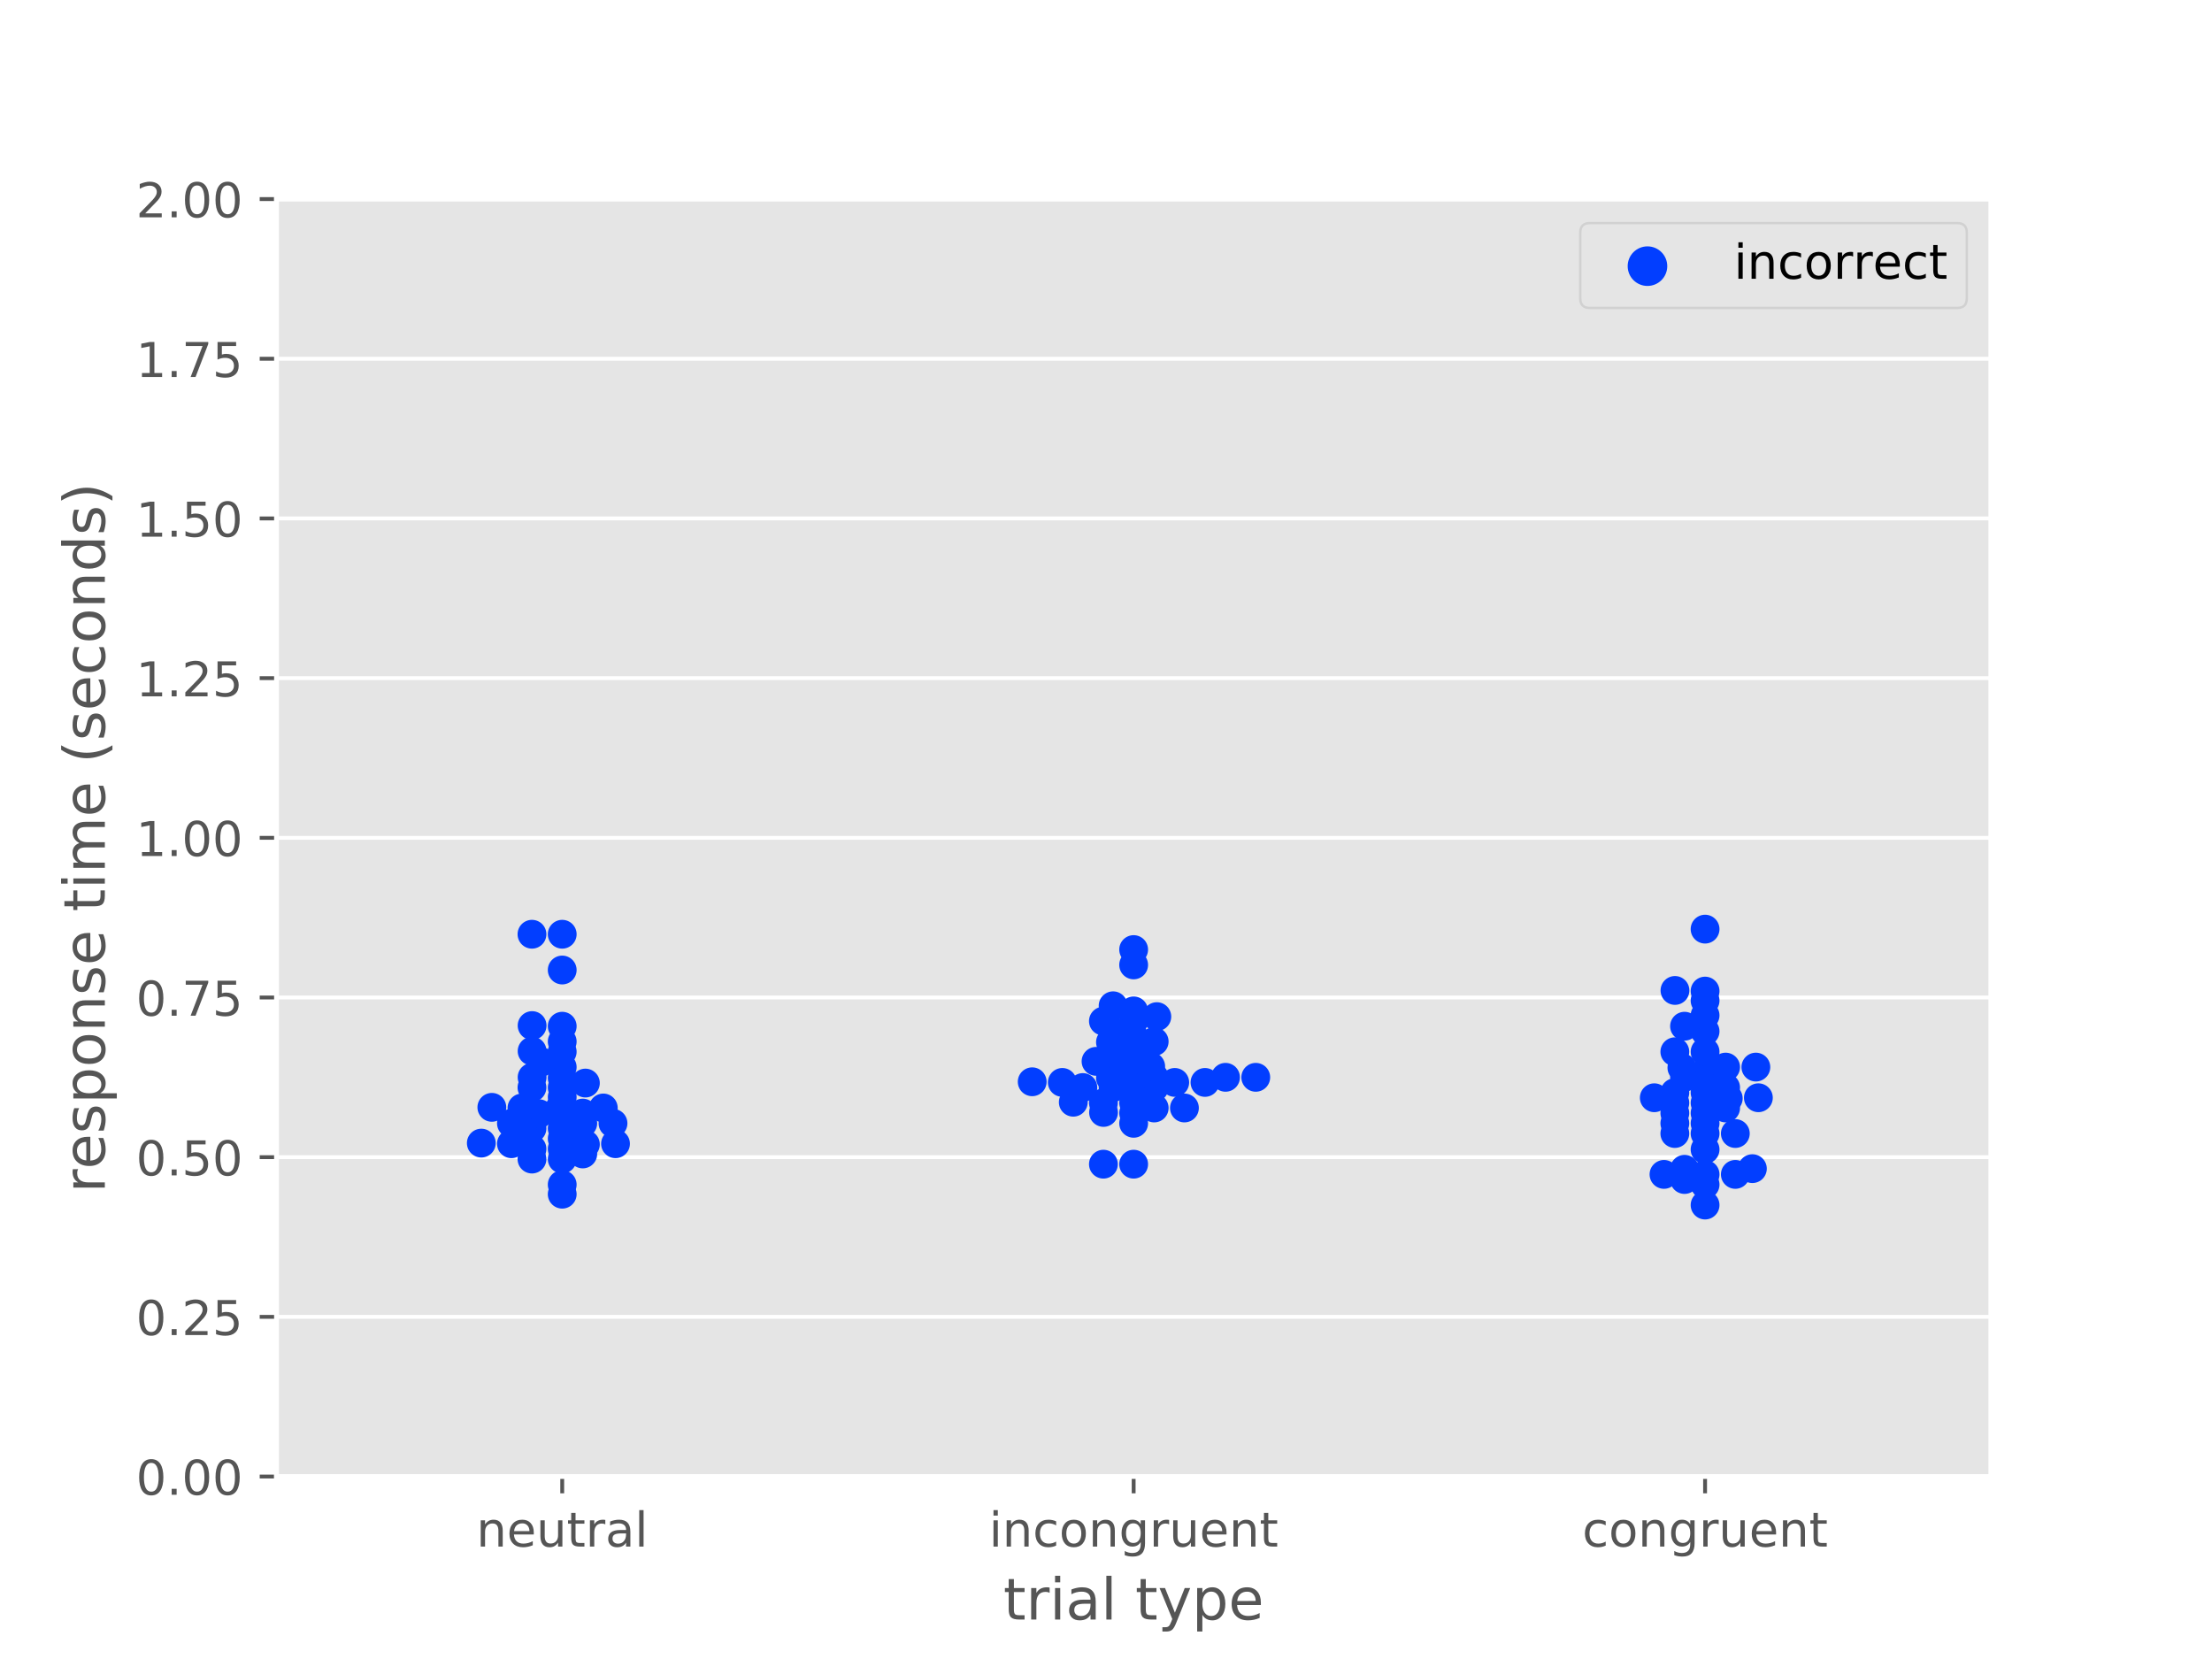 <?xml version="1.0" encoding="utf-8" standalone="no"?>
<!DOCTYPE svg PUBLIC "-//W3C//DTD SVG 1.1//EN"
  "http://www.w3.org/Graphics/SVG/1.1/DTD/svg11.dtd">
<!-- Created with matplotlib (https://matplotlib.org/) -->
<svg height="345.6pt" version="1.1" viewBox="0 0 460.8 345.6" width="460.8pt" xmlns="http://www.w3.org/2000/svg" xmlns:xlink="http://www.w3.org/1999/xlink">
 <defs>
  <style type="text/css">
*{stroke-linecap:butt;stroke-linejoin:round;}
  </style>
 </defs>
 <g id="figure_1">
  <g id="patch_1">
   <path d="M 0 345.6 
L 460.8 345.6 
L 460.8 0 
L 0 0 
z
" style="fill:#ffffff;"/>
  </g>
  <g id="axes_1">
   <g id="patch_2">
    <path d="M 57.6 307.584 
L 414.72 307.584 
L 414.72 41.472 
L 57.6 41.472 
z
" style="fill:#e5e5e5;"/>
   </g>
   <g id="matplotlib.axis_1">
    <g id="xtick_1">
     <g id="line2d_1">
      <defs>
       <path d="M 0 0 
L 0 3.5 
" id="m6c63a8a25d" style="stroke:#555555;stroke-width:0.8;"/>
      </defs>
      <g>
       <use style="fill:#555555;stroke:#555555;stroke-width:0.8;" x="117.12" xlink:href="#m6c63a8a25d" y="307.584"/>
      </g>
     </g>
     <g id="text_1">
      <!-- neutral -->
      <defs>
       <path d="M 54.891 33.016 
L 54.891 0 
L 45.906 0 
L 45.906 32.719 
Q 45.906 40.484 42.875 44.328 
Q 39.844 48.188 33.797 48.188 
Q 26.516 48.188 22.312 43.547 
Q 18.109 38.922 18.109 30.906 
L 18.109 0 
L 9.078 0 
L 9.078 54.688 
L 18.109 54.688 
L 18.109 46.188 
Q 21.344 51.125 25.703 53.562 
Q 30.078 56 35.797 56 
Q 45.219 56 50.047 50.172 
Q 54.891 44.344 54.891 33.016 
z
" id="DejaVuSans-110"/>
       <path d="M 56.203 29.594 
L 56.203 25.203 
L 14.891 25.203 
Q 15.484 15.922 20.484 11.062 
Q 25.484 6.203 34.422 6.203 
Q 39.594 6.203 44.453 7.469 
Q 49.312 8.734 54.109 11.281 
L 54.109 2.781 
Q 49.266 0.734 44.188 -0.344 
Q 39.109 -1.422 33.891 -1.422 
Q 20.797 -1.422 13.156 6.188 
Q 5.516 13.812 5.516 26.812 
Q 5.516 40.234 12.766 48.109 
Q 20.016 56 32.328 56 
Q 43.359 56 49.781 48.891 
Q 56.203 41.797 56.203 29.594 
z
M 47.219 32.234 
Q 47.125 39.594 43.094 43.984 
Q 39.062 48.391 32.422 48.391 
Q 24.906 48.391 20.391 44.141 
Q 15.875 39.891 15.188 32.172 
z
" id="DejaVuSans-101"/>
       <path d="M 8.5 21.578 
L 8.5 54.688 
L 17.484 54.688 
L 17.484 21.922 
Q 17.484 14.156 20.5 10.266 
Q 23.531 6.391 29.594 6.391 
Q 36.859 6.391 41.078 11.031 
Q 45.312 15.672 45.312 23.688 
L 45.312 54.688 
L 54.297 54.688 
L 54.297 0 
L 45.312 0 
L 45.312 8.406 
Q 42.047 3.422 37.719 1 
Q 33.406 -1.422 27.688 -1.422 
Q 18.266 -1.422 13.375 4.438 
Q 8.5 10.297 8.5 21.578 
z
M 31.109 56 
z
" id="DejaVuSans-117"/>
       <path d="M 18.312 70.219 
L 18.312 54.688 
L 36.812 54.688 
L 36.812 47.703 
L 18.312 47.703 
L 18.312 18.016 
Q 18.312 11.328 20.141 9.422 
Q 21.969 7.516 27.594 7.516 
L 36.812 7.516 
L 36.812 0 
L 27.594 0 
Q 17.188 0 13.234 3.875 
Q 9.281 7.766 9.281 18.016 
L 9.281 47.703 
L 2.688 47.703 
L 2.688 54.688 
L 9.281 54.688 
L 9.281 70.219 
z
" id="DejaVuSans-116"/>
       <path d="M 41.109 46.297 
Q 39.594 47.172 37.812 47.578 
Q 36.031 48 33.891 48 
Q 26.266 48 22.188 43.047 
Q 18.109 38.094 18.109 28.812 
L 18.109 0 
L 9.078 0 
L 9.078 54.688 
L 18.109 54.688 
L 18.109 46.188 
Q 20.953 51.172 25.484 53.578 
Q 30.031 56 36.531 56 
Q 37.453 56 38.578 55.875 
Q 39.703 55.766 41.062 55.516 
z
" id="DejaVuSans-114"/>
       <path d="M 34.281 27.484 
Q 23.391 27.484 19.188 25 
Q 14.984 22.516 14.984 16.5 
Q 14.984 11.719 18.141 8.906 
Q 21.297 6.109 26.703 6.109 
Q 34.188 6.109 38.703 11.406 
Q 43.219 16.703 43.219 25.484 
L 43.219 27.484 
z
M 52.203 31.203 
L 52.203 0 
L 43.219 0 
L 43.219 8.297 
Q 40.141 3.328 35.547 0.953 
Q 30.953 -1.422 24.312 -1.422 
Q 15.922 -1.422 10.953 3.297 
Q 6 8.016 6 15.922 
Q 6 25.141 12.172 29.828 
Q 18.359 34.516 30.609 34.516 
L 43.219 34.516 
L 43.219 35.406 
Q 43.219 41.609 39.141 45 
Q 35.062 48.391 27.688 48.391 
Q 23 48.391 18.547 47.266 
Q 14.109 46.141 10.016 43.891 
L 10.016 52.203 
Q 14.938 54.109 19.578 55.047 
Q 24.219 56 28.609 56 
Q 40.484 56 46.344 49.844 
Q 52.203 43.703 52.203 31.203 
z
" id="DejaVuSans-97"/>
       <path d="M 9.422 75.984 
L 18.406 75.984 
L 18.406 0 
L 9.422 0 
z
" id="DejaVuSans-108"/>
      </defs>
      <g style="fill:#555555;" transform="translate(99.237 322.182)scale(0.1 -0.1)">
       <use xlink:href="#DejaVuSans-110"/>
       <use x="63.379" xlink:href="#DejaVuSans-101"/>
       <use x="124.902" xlink:href="#DejaVuSans-117"/>
       <use x="188.281" xlink:href="#DejaVuSans-116"/>
       <use x="227.49" xlink:href="#DejaVuSans-114"/>
       <use x="268.604" xlink:href="#DejaVuSans-97"/>
       <use x="329.883" xlink:href="#DejaVuSans-108"/>
      </g>
     </g>
    </g>
    <g id="xtick_2">
     <g id="line2d_2">
      <g>
       <use style="fill:#555555;stroke:#555555;stroke-width:0.8;" x="236.16" xlink:href="#m6c63a8a25d" y="307.584"/>
      </g>
     </g>
     <g id="text_2">
      <!-- incongruent -->
      <defs>
       <path d="M 9.422 54.688 
L 18.406 54.688 
L 18.406 0 
L 9.422 0 
z
M 9.422 75.984 
L 18.406 75.984 
L 18.406 64.594 
L 9.422 64.594 
z
" id="DejaVuSans-105"/>
       <path d="M 48.781 52.594 
L 48.781 44.188 
Q 44.969 46.297 41.141 47.344 
Q 37.312 48.391 33.406 48.391 
Q 24.656 48.391 19.812 42.844 
Q 14.984 37.312 14.984 27.297 
Q 14.984 17.281 19.812 11.734 
Q 24.656 6.203 33.406 6.203 
Q 37.312 6.203 41.141 7.25 
Q 44.969 8.297 48.781 10.406 
L 48.781 2.094 
Q 45.016 0.344 40.984 -0.531 
Q 36.969 -1.422 32.422 -1.422 
Q 20.062 -1.422 12.781 6.344 
Q 5.516 14.109 5.516 27.297 
Q 5.516 40.672 12.859 48.328 
Q 20.219 56 33.016 56 
Q 37.156 56 41.109 55.141 
Q 45.062 54.297 48.781 52.594 
z
" id="DejaVuSans-99"/>
       <path d="M 30.609 48.391 
Q 23.391 48.391 19.188 42.75 
Q 14.984 37.109 14.984 27.297 
Q 14.984 17.484 19.156 11.844 
Q 23.344 6.203 30.609 6.203 
Q 37.797 6.203 41.984 11.859 
Q 46.188 17.531 46.188 27.297 
Q 46.188 37.016 41.984 42.703 
Q 37.797 48.391 30.609 48.391 
z
M 30.609 56 
Q 42.328 56 49.016 48.375 
Q 55.719 40.766 55.719 27.297 
Q 55.719 13.875 49.016 6.219 
Q 42.328 -1.422 30.609 -1.422 
Q 18.844 -1.422 12.172 6.219 
Q 5.516 13.875 5.516 27.297 
Q 5.516 40.766 12.172 48.375 
Q 18.844 56 30.609 56 
z
" id="DejaVuSans-111"/>
       <path d="M 45.406 27.984 
Q 45.406 37.75 41.375 43.109 
Q 37.359 48.484 30.078 48.484 
Q 22.859 48.484 18.828 43.109 
Q 14.797 37.75 14.797 27.984 
Q 14.797 18.266 18.828 12.891 
Q 22.859 7.516 30.078 7.516 
Q 37.359 7.516 41.375 12.891 
Q 45.406 18.266 45.406 27.984 
z
M 54.391 6.781 
Q 54.391 -7.172 48.188 -13.984 
Q 42 -20.797 29.203 -20.797 
Q 24.469 -20.797 20.266 -20.094 
Q 16.062 -19.391 12.109 -17.922 
L 12.109 -9.188 
Q 16.062 -11.328 19.922 -12.344 
Q 23.781 -13.375 27.781 -13.375 
Q 36.625 -13.375 41.016 -8.766 
Q 45.406 -4.156 45.406 5.172 
L 45.406 9.625 
Q 42.625 4.781 38.281 2.391 
Q 33.938 0 27.875 0 
Q 17.828 0 11.672 7.656 
Q 5.516 15.328 5.516 27.984 
Q 5.516 40.672 11.672 48.328 
Q 17.828 56 27.875 56 
Q 33.938 56 38.281 53.609 
Q 42.625 51.219 45.406 46.391 
L 45.406 54.688 
L 54.391 54.688 
z
" id="DejaVuSans-103"/>
      </defs>
      <g style="fill:#555555;" transform="translate(206.021 322.182)scale(0.1 -0.1)">
       <use xlink:href="#DejaVuSans-105"/>
       <use x="27.783" xlink:href="#DejaVuSans-110"/>
       <use x="91.162" xlink:href="#DejaVuSans-99"/>
       <use x="146.143" xlink:href="#DejaVuSans-111"/>
       <use x="207.324" xlink:href="#DejaVuSans-110"/>
       <use x="270.703" xlink:href="#DejaVuSans-103"/>
       <use x="334.18" xlink:href="#DejaVuSans-114"/>
       <use x="375.293" xlink:href="#DejaVuSans-117"/>
       <use x="438.672" xlink:href="#DejaVuSans-101"/>
       <use x="500.195" xlink:href="#DejaVuSans-110"/>
       <use x="563.574" xlink:href="#DejaVuSans-116"/>
      </g>
     </g>
    </g>
    <g id="xtick_3">
     <g id="line2d_3">
      <g>
       <use style="fill:#555555;stroke:#555555;stroke-width:0.8;" x="355.2" xlink:href="#m6c63a8a25d" y="307.584"/>
      </g>
     </g>
     <g id="text_3">
      <!-- congruent -->
      <g style="fill:#555555;" transform="translate(329.619 322.182)scale(0.1 -0.1)">
       <use xlink:href="#DejaVuSans-99"/>
       <use x="54.98" xlink:href="#DejaVuSans-111"/>
       <use x="116.162" xlink:href="#DejaVuSans-110"/>
       <use x="179.541" xlink:href="#DejaVuSans-103"/>
       <use x="243.018" xlink:href="#DejaVuSans-114"/>
       <use x="284.131" xlink:href="#DejaVuSans-117"/>
       <use x="347.51" xlink:href="#DejaVuSans-101"/>
       <use x="409.033" xlink:href="#DejaVuSans-110"/>
       <use x="472.412" xlink:href="#DejaVuSans-116"/>
      </g>
     </g>
    </g>
    <g id="text_4">
     <!-- trial type -->
     <defs>
      <path id="DejaVuSans-32"/>
      <path d="M 32.172 -5.078 
Q 28.375 -14.844 24.75 -17.812 
Q 21.141 -20.797 15.094 -20.797 
L 7.906 -20.797 
L 7.906 -13.281 
L 13.188 -13.281 
Q 16.891 -13.281 18.938 -11.516 
Q 21 -9.766 23.484 -3.219 
L 25.094 0.875 
L 2.984 54.688 
L 12.5 54.688 
L 29.594 11.922 
L 46.688 54.688 
L 56.203 54.688 
z
" id="DejaVuSans-121"/>
      <path d="M 18.109 8.203 
L 18.109 -20.797 
L 9.078 -20.797 
L 9.078 54.688 
L 18.109 54.688 
L 18.109 46.391 
Q 20.953 51.266 25.266 53.625 
Q 29.594 56 35.594 56 
Q 45.562 56 51.781 48.094 
Q 58.016 40.188 58.016 27.297 
Q 58.016 14.406 51.781 6.484 
Q 45.562 -1.422 35.594 -1.422 
Q 29.594 -1.422 25.266 0.953 
Q 20.953 3.328 18.109 8.203 
z
M 48.688 27.297 
Q 48.688 37.203 44.609 42.844 
Q 40.531 48.484 33.406 48.484 
Q 26.266 48.484 22.188 42.844 
Q 18.109 37.203 18.109 27.297 
Q 18.109 17.391 22.188 11.75 
Q 26.266 6.109 33.406 6.109 
Q 40.531 6.109 44.609 11.75 
Q 48.688 17.391 48.688 27.297 
z
" id="DejaVuSans-112"/>
     </defs>
     <g style="fill:#555555;" transform="translate(209.019 337.38)scale(0.12 -0.12)">
      <use xlink:href="#DejaVuSans-116"/>
      <use x="39.209" xlink:href="#DejaVuSans-114"/>
      <use x="80.322" xlink:href="#DejaVuSans-105"/>
      <use x="108.105" xlink:href="#DejaVuSans-97"/>
      <use x="169.385" xlink:href="#DejaVuSans-108"/>
      <use x="197.168" xlink:href="#DejaVuSans-32"/>
      <use x="228.955" xlink:href="#DejaVuSans-116"/>
      <use x="268.164" xlink:href="#DejaVuSans-121"/>
      <use x="327.344" xlink:href="#DejaVuSans-112"/>
      <use x="390.82" xlink:href="#DejaVuSans-101"/>
     </g>
    </g>
   </g>
   <g id="matplotlib.axis_2">
    <g id="ytick_1">
     <g id="line2d_4">
      <path clip-path="url(#p26c8a73486)" d="M 57.6 307.584 
L 414.72 307.584 
" style="fill:none;stroke:#ffffff;stroke-linecap:square;stroke-width:0.8;"/>
     </g>
     <g id="line2d_5">
      <defs>
       <path d="M 0 0 
L -3.5 0 
" id="ma8974a92f0" style="stroke:#555555;stroke-width:0.8;"/>
      </defs>
      <g>
       <use style="fill:#555555;stroke:#555555;stroke-width:0.8;" x="57.6" xlink:href="#ma8974a92f0" y="307.584"/>
      </g>
     </g>
     <g id="text_5">
      <!-- 0.00 -->
      <defs>
       <path d="M 31.781 66.406 
Q 24.172 66.406 20.328 58.906 
Q 16.5 51.422 16.5 36.375 
Q 16.5 21.391 20.328 13.891 
Q 24.172 6.391 31.781 6.391 
Q 39.453 6.391 43.281 13.891 
Q 47.125 21.391 47.125 36.375 
Q 47.125 51.422 43.281 58.906 
Q 39.453 66.406 31.781 66.406 
z
M 31.781 74.219 
Q 44.047 74.219 50.516 64.516 
Q 56.984 54.828 56.984 36.375 
Q 56.984 17.969 50.516 8.266 
Q 44.047 -1.422 31.781 -1.422 
Q 19.531 -1.422 13.062 8.266 
Q 6.594 17.969 6.594 36.375 
Q 6.594 54.828 13.062 64.516 
Q 19.531 74.219 31.781 74.219 
z
" id="DejaVuSans-48"/>
       <path d="M 10.688 12.406 
L 21 12.406 
L 21 0 
L 10.688 0 
z
" id="DejaVuSans-46"/>
      </defs>
      <g style="fill:#555555;" transform="translate(28.334 311.383)scale(0.1 -0.1)">
       <use xlink:href="#DejaVuSans-48"/>
       <use x="63.623" xlink:href="#DejaVuSans-46"/>
       <use x="95.41" xlink:href="#DejaVuSans-48"/>
       <use x="159.033" xlink:href="#DejaVuSans-48"/>
      </g>
     </g>
    </g>
    <g id="ytick_2">
     <g id="line2d_6">
      <path clip-path="url(#p26c8a73486)" d="M 57.6 274.32 
L 414.72 274.32 
" style="fill:none;stroke:#ffffff;stroke-linecap:square;stroke-width:0.8;"/>
     </g>
     <g id="line2d_7">
      <g>
       <use style="fill:#555555;stroke:#555555;stroke-width:0.8;" x="57.6" xlink:href="#ma8974a92f0" y="274.32"/>
      </g>
     </g>
     <g id="text_6">
      <!-- 0.25 -->
      <defs>
       <path d="M 19.188 8.297 
L 53.609 8.297 
L 53.609 0 
L 7.328 0 
L 7.328 8.297 
Q 12.938 14.109 22.625 23.891 
Q 32.328 33.688 34.812 36.531 
Q 39.547 41.844 41.422 45.531 
Q 43.312 49.219 43.312 52.781 
Q 43.312 58.594 39.234 62.25 
Q 35.156 65.922 28.609 65.922 
Q 23.969 65.922 18.812 64.312 
Q 13.672 62.703 7.812 59.422 
L 7.812 69.391 
Q 13.766 71.781 18.938 73 
Q 24.125 74.219 28.422 74.219 
Q 39.75 74.219 46.484 68.547 
Q 53.219 62.891 53.219 53.422 
Q 53.219 48.922 51.531 44.891 
Q 49.859 40.875 45.406 35.406 
Q 44.188 33.984 37.641 27.219 
Q 31.109 20.453 19.188 8.297 
z
" id="DejaVuSans-50"/>
       <path d="M 10.797 72.906 
L 49.516 72.906 
L 49.516 64.594 
L 19.828 64.594 
L 19.828 46.734 
Q 21.969 47.469 24.109 47.828 
Q 26.266 48.188 28.422 48.188 
Q 40.625 48.188 47.75 41.5 
Q 54.891 34.812 54.891 23.391 
Q 54.891 11.625 47.562 5.094 
Q 40.234 -1.422 26.906 -1.422 
Q 22.312 -1.422 17.547 -0.641 
Q 12.797 0.141 7.719 1.703 
L 7.719 11.625 
Q 12.109 9.234 16.797 8.062 
Q 21.484 6.891 26.703 6.891 
Q 35.156 6.891 40.078 11.328 
Q 45.016 15.766 45.016 23.391 
Q 45.016 31 40.078 35.438 
Q 35.156 39.891 26.703 39.891 
Q 22.75 39.891 18.812 39.016 
Q 14.891 38.141 10.797 36.281 
z
" id="DejaVuSans-53"/>
      </defs>
      <g style="fill:#555555;" transform="translate(28.334 278.119)scale(0.1 -0.1)">
       <use xlink:href="#DejaVuSans-48"/>
       <use x="63.623" xlink:href="#DejaVuSans-46"/>
       <use x="95.41" xlink:href="#DejaVuSans-50"/>
       <use x="159.033" xlink:href="#DejaVuSans-53"/>
      </g>
     </g>
    </g>
    <g id="ytick_3">
     <g id="line2d_8">
      <path clip-path="url(#p26c8a73486)" d="M 57.6 241.056 
L 414.72 241.056 
" style="fill:none;stroke:#ffffff;stroke-linecap:square;stroke-width:0.8;"/>
     </g>
     <g id="line2d_9">
      <g>
       <use style="fill:#555555;stroke:#555555;stroke-width:0.8;" x="57.6" xlink:href="#ma8974a92f0" y="241.056"/>
      </g>
     </g>
     <g id="text_7">
      <!-- 0.50 -->
      <g style="fill:#555555;" transform="translate(28.334 244.855)scale(0.1 -0.1)">
       <use xlink:href="#DejaVuSans-48"/>
       <use x="63.623" xlink:href="#DejaVuSans-46"/>
       <use x="95.41" xlink:href="#DejaVuSans-53"/>
       <use x="159.033" xlink:href="#DejaVuSans-48"/>
      </g>
     </g>
    </g>
    <g id="ytick_4">
     <g id="line2d_10">
      <path clip-path="url(#p26c8a73486)" d="M 57.6 207.792 
L 414.72 207.792 
" style="fill:none;stroke:#ffffff;stroke-linecap:square;stroke-width:0.8;"/>
     </g>
     <g id="line2d_11">
      <g>
       <use style="fill:#555555;stroke:#555555;stroke-width:0.8;" x="57.6" xlink:href="#ma8974a92f0" y="207.792"/>
      </g>
     </g>
     <g id="text_8">
      <!-- 0.75 -->
      <defs>
       <path d="M 8.203 72.906 
L 55.078 72.906 
L 55.078 68.703 
L 28.609 0 
L 18.312 0 
L 43.219 64.594 
L 8.203 64.594 
z
" id="DejaVuSans-55"/>
      </defs>
      <g style="fill:#555555;" transform="translate(28.334 211.591)scale(0.1 -0.1)">
       <use xlink:href="#DejaVuSans-48"/>
       <use x="63.623" xlink:href="#DejaVuSans-46"/>
       <use x="95.41" xlink:href="#DejaVuSans-55"/>
       <use x="159.033" xlink:href="#DejaVuSans-53"/>
      </g>
     </g>
    </g>
    <g id="ytick_5">
     <g id="line2d_12">
      <path clip-path="url(#p26c8a73486)" d="M 57.6 174.528 
L 414.72 174.528 
" style="fill:none;stroke:#ffffff;stroke-linecap:square;stroke-width:0.8;"/>
     </g>
     <g id="line2d_13">
      <g>
       <use style="fill:#555555;stroke:#555555;stroke-width:0.8;" x="57.6" xlink:href="#ma8974a92f0" y="174.528"/>
      </g>
     </g>
     <g id="text_9">
      <!-- 1.00 -->
      <defs>
       <path d="M 12.406 8.297 
L 28.516 8.297 
L 28.516 63.922 
L 10.984 60.406 
L 10.984 69.391 
L 28.422 72.906 
L 38.281 72.906 
L 38.281 8.297 
L 54.391 8.297 
L 54.391 0 
L 12.406 0 
z
" id="DejaVuSans-49"/>
      </defs>
      <g style="fill:#555555;" transform="translate(28.334 178.327)scale(0.1 -0.1)">
       <use xlink:href="#DejaVuSans-49"/>
       <use x="63.623" xlink:href="#DejaVuSans-46"/>
       <use x="95.41" xlink:href="#DejaVuSans-48"/>
       <use x="159.033" xlink:href="#DejaVuSans-48"/>
      </g>
     </g>
    </g>
    <g id="ytick_6">
     <g id="line2d_14">
      <path clip-path="url(#p26c8a73486)" d="M 57.6 141.264 
L 414.72 141.264 
" style="fill:none;stroke:#ffffff;stroke-linecap:square;stroke-width:0.8;"/>
     </g>
     <g id="line2d_15">
      <g>
       <use style="fill:#555555;stroke:#555555;stroke-width:0.8;" x="57.6" xlink:href="#ma8974a92f0" y="141.264"/>
      </g>
     </g>
     <g id="text_10">
      <!-- 1.25 -->
      <g style="fill:#555555;" transform="translate(28.334 145.063)scale(0.1 -0.1)">
       <use xlink:href="#DejaVuSans-49"/>
       <use x="63.623" xlink:href="#DejaVuSans-46"/>
       <use x="95.41" xlink:href="#DejaVuSans-50"/>
       <use x="159.033" xlink:href="#DejaVuSans-53"/>
      </g>
     </g>
    </g>
    <g id="ytick_7">
     <g id="line2d_16">
      <path clip-path="url(#p26c8a73486)" d="M 57.6 108 
L 414.72 108 
" style="fill:none;stroke:#ffffff;stroke-linecap:square;stroke-width:0.8;"/>
     </g>
     <g id="line2d_17">
      <g>
       <use style="fill:#555555;stroke:#555555;stroke-width:0.8;" x="57.6" xlink:href="#ma8974a92f0" y="108"/>
      </g>
     </g>
     <g id="text_11">
      <!-- 1.50 -->
      <g style="fill:#555555;" transform="translate(28.334 111.799)scale(0.1 -0.1)">
       <use xlink:href="#DejaVuSans-49"/>
       <use x="63.623" xlink:href="#DejaVuSans-46"/>
       <use x="95.41" xlink:href="#DejaVuSans-53"/>
       <use x="159.033" xlink:href="#DejaVuSans-48"/>
      </g>
     </g>
    </g>
    <g id="ytick_8">
     <g id="line2d_18">
      <path clip-path="url(#p26c8a73486)" d="M 57.6 74.736 
L 414.72 74.736 
" style="fill:none;stroke:#ffffff;stroke-linecap:square;stroke-width:0.8;"/>
     </g>
     <g id="line2d_19">
      <g>
       <use style="fill:#555555;stroke:#555555;stroke-width:0.8;" x="57.6" xlink:href="#ma8974a92f0" y="74.736"/>
      </g>
     </g>
     <g id="text_12">
      <!-- 1.75 -->
      <g style="fill:#555555;" transform="translate(28.334 78.535)scale(0.1 -0.1)">
       <use xlink:href="#DejaVuSans-49"/>
       <use x="63.623" xlink:href="#DejaVuSans-46"/>
       <use x="95.41" xlink:href="#DejaVuSans-55"/>
       <use x="159.033" xlink:href="#DejaVuSans-53"/>
      </g>
     </g>
    </g>
    <g id="ytick_9">
     <g id="line2d_20">
      <path clip-path="url(#p26c8a73486)" d="M 57.6 41.472 
L 414.72 41.472 
" style="fill:none;stroke:#ffffff;stroke-linecap:square;stroke-width:0.8;"/>
     </g>
     <g id="line2d_21">
      <g>
       <use style="fill:#555555;stroke:#555555;stroke-width:0.8;" x="57.6" xlink:href="#ma8974a92f0" y="41.472"/>
      </g>
     </g>
     <g id="text_13">
      <!-- 2.00 -->
      <g style="fill:#555555;" transform="translate(28.334 45.271)scale(0.1 -0.1)">
       <use xlink:href="#DejaVuSans-50"/>
       <use x="63.623" xlink:href="#DejaVuSans-46"/>
       <use x="95.41" xlink:href="#DejaVuSans-48"/>
       <use x="159.033" xlink:href="#DejaVuSans-48"/>
      </g>
     </g>
    </g>
    <g id="text_14">
     <!-- response time (seconds) -->
     <defs>
      <path d="M 44.281 53.078 
L 44.281 44.578 
Q 40.484 46.531 36.375 47.5 
Q 32.281 48.484 27.875 48.484 
Q 21.188 48.484 17.844 46.438 
Q 14.5 44.391 14.5 40.281 
Q 14.5 37.156 16.891 35.375 
Q 19.281 33.594 26.516 31.984 
L 29.594 31.297 
Q 39.156 29.25 43.188 25.516 
Q 47.219 21.781 47.219 15.094 
Q 47.219 7.469 41.188 3.016 
Q 35.156 -1.422 24.609 -1.422 
Q 20.219 -1.422 15.453 -0.562 
Q 10.688 0.297 5.422 2 
L 5.422 11.281 
Q 10.406 8.688 15.234 7.391 
Q 20.062 6.109 24.812 6.109 
Q 31.156 6.109 34.562 8.281 
Q 37.984 10.453 37.984 14.406 
Q 37.984 18.062 35.516 20.016 
Q 33.062 21.969 24.703 23.781 
L 21.578 24.516 
Q 13.234 26.266 9.516 29.906 
Q 5.812 33.547 5.812 39.891 
Q 5.812 47.609 11.281 51.797 
Q 16.75 56 26.812 56 
Q 31.781 56 36.172 55.266 
Q 40.578 54.547 44.281 53.078 
z
" id="DejaVuSans-115"/>
      <path d="M 52 44.188 
Q 55.375 50.25 60.062 53.125 
Q 64.75 56 71.094 56 
Q 79.641 56 84.281 50.016 
Q 88.922 44.047 88.922 33.016 
L 88.922 0 
L 79.891 0 
L 79.891 32.719 
Q 79.891 40.578 77.094 44.375 
Q 74.312 48.188 68.609 48.188 
Q 61.625 48.188 57.562 43.547 
Q 53.516 38.922 53.516 30.906 
L 53.516 0 
L 44.484 0 
L 44.484 32.719 
Q 44.484 40.625 41.703 44.406 
Q 38.922 48.188 33.109 48.188 
Q 26.219 48.188 22.156 43.531 
Q 18.109 38.875 18.109 30.906 
L 18.109 0 
L 9.078 0 
L 9.078 54.688 
L 18.109 54.688 
L 18.109 46.188 
Q 21.188 51.219 25.484 53.609 
Q 29.781 56 35.688 56 
Q 41.656 56 45.828 52.969 
Q 50 49.953 52 44.188 
z
" id="DejaVuSans-109"/>
      <path d="M 31 75.875 
Q 24.469 64.656 21.281 53.656 
Q 18.109 42.672 18.109 31.391 
Q 18.109 20.125 21.312 9.062 
Q 24.516 -2 31 -13.188 
L 23.188 -13.188 
Q 15.875 -1.703 12.234 9.375 
Q 8.594 20.453 8.594 31.391 
Q 8.594 42.281 12.203 53.312 
Q 15.828 64.359 23.188 75.875 
z
" id="DejaVuSans-40"/>
      <path d="M 45.406 46.391 
L 45.406 75.984 
L 54.391 75.984 
L 54.391 0 
L 45.406 0 
L 45.406 8.203 
Q 42.578 3.328 38.25 0.953 
Q 33.938 -1.422 27.875 -1.422 
Q 17.969 -1.422 11.734 6.484 
Q 5.516 14.406 5.516 27.297 
Q 5.516 40.188 11.734 48.094 
Q 17.969 56 27.875 56 
Q 33.938 56 38.25 53.625 
Q 42.578 51.266 45.406 46.391 
z
M 14.797 27.297 
Q 14.797 17.391 18.875 11.75 
Q 22.953 6.109 30.078 6.109 
Q 37.203 6.109 41.297 11.75 
Q 45.406 17.391 45.406 27.297 
Q 45.406 37.203 41.297 42.844 
Q 37.203 48.484 30.078 48.484 
Q 22.953 48.484 18.875 42.844 
Q 14.797 37.203 14.797 27.297 
z
" id="DejaVuSans-100"/>
      <path d="M 8.016 75.875 
L 15.828 75.875 
Q 23.141 64.359 26.781 53.312 
Q 30.422 42.281 30.422 31.391 
Q 30.422 20.453 26.781 9.375 
Q 23.141 -1.703 15.828 -13.188 
L 8.016 -13.188 
Q 14.5 -2 17.703 9.062 
Q 20.906 20.125 20.906 31.391 
Q 20.906 42.672 17.703 53.656 
Q 14.5 64.656 8.016 75.875 
z
" id="DejaVuSans-41"/>
     </defs>
     <g style="fill:#555555;" transform="translate(21.839 248.486)rotate(-90)scale(0.12 -0.12)">
      <use xlink:href="#DejaVuSans-114"/>
      <use x="41.082" xlink:href="#DejaVuSans-101"/>
      <use x="102.605" xlink:href="#DejaVuSans-115"/>
      <use x="154.705" xlink:href="#DejaVuSans-112"/>
      <use x="218.182" xlink:href="#DejaVuSans-111"/>
      <use x="279.363" xlink:href="#DejaVuSans-110"/>
      <use x="342.742" xlink:href="#DejaVuSans-115"/>
      <use x="394.842" xlink:href="#DejaVuSans-101"/>
      <use x="456.365" xlink:href="#DejaVuSans-32"/>
      <use x="488.152" xlink:href="#DejaVuSans-116"/>
      <use x="527.361" xlink:href="#DejaVuSans-105"/>
      <use x="555.145" xlink:href="#DejaVuSans-109"/>
      <use x="652.557" xlink:href="#DejaVuSans-101"/>
      <use x="714.08" xlink:href="#DejaVuSans-32"/>
      <use x="745.867" xlink:href="#DejaVuSans-40"/>
      <use x="784.881" xlink:href="#DejaVuSans-115"/>
      <use x="836.98" xlink:href="#DejaVuSans-101"/>
      <use x="898.504" xlink:href="#DejaVuSans-99"/>
      <use x="953.484" xlink:href="#DejaVuSans-111"/>
      <use x="1014.666" xlink:href="#DejaVuSans-110"/>
      <use x="1078.045" xlink:href="#DejaVuSans-100"/>
      <use x="1141.521" xlink:href="#DejaVuSans-115"/>
      <use x="1193.621" xlink:href="#DejaVuSans-41"/>
     </g>
    </g>
   </g>
   <g id="PathCollection_1"/>
   <g id="patch_3">
    <path d="M 57.6 307.584 
L 57.6 41.472 
" style="fill:none;stroke:#ffffff;stroke-linecap:square;stroke-linejoin:miter;"/>
   </g>
   <g id="patch_4">
    <path d="M 414.72 307.584 
L 414.72 41.472 
" style="fill:none;stroke:#ffffff;stroke-linecap:square;stroke-linejoin:miter;"/>
   </g>
   <g id="patch_5">
    <path d="M 57.6 307.584 
L 414.72 307.584 
" style="fill:none;stroke:#ffffff;stroke-linecap:square;stroke-linejoin:miter;"/>
   </g>
   <g id="patch_6">
    <path d="M 57.6 41.472 
L 414.72 41.472 
" style="fill:none;stroke:#ffffff;stroke-linecap:square;stroke-linejoin:miter;"/>
   </g>
   <g id="PathCollection_2">
    <defs>
     <path d="M 0 3 
C 0.796 3 1.559 2.684 2.121 2.121 
C 2.684 1.559 3 0.796 3 0 
C 3 -0.796 2.684 -1.559 2.121 -2.121 
C 1.559 -2.684 0.796 -3 0 -3 
C -0.796 -3 -1.559 -2.684 -2.121 -2.121 
C -2.684 -1.559 -3 -0.796 -3 0 
C -3 0.796 -2.684 1.559 -2.121 2.121 
C -1.559 2.684 -0.796 3 0 3 
z
" id="C0_0_245b22f3d0"/>
    </defs>
    <g clip-path="url(#p26c8a73486)">
     <use style="fill:#023eff;" x="117.12" xlink:href="#C0_0_245b22f3d0" y="248.773"/>
    </g>
    <g clip-path="url(#p26c8a73486)">
     <use style="fill:#023eff;" x="117.12" xlink:href="#C0_0_245b22f3d0" y="246.777"/>
    </g>
    <g clip-path="url(#p26c8a73486)">
     <use style="fill:#023eff;" x="117.12" xlink:href="#C0_0_245b22f3d0" y="241.455"/>
    </g>
    <g clip-path="url(#p26c8a73486)">
     <use style="fill:#023eff;" x="110.82" xlink:href="#C0_0_245b22f3d0" y="241.455"/>
    </g>
    <g clip-path="url(#p26c8a73486)">
     <use style="fill:#023eff;" x="121.4" xlink:href="#C0_0_245b22f3d0" y="240.391"/>
    </g>
    <g clip-path="url(#p26c8a73486)">
     <use style="fill:#023eff;" x="117.12" xlink:href="#C0_0_245b22f3d0" y="239.326"/>
    </g>
    <g clip-path="url(#p26c8a73486)">
     <use style="fill:#023eff;" x="110.82" xlink:href="#C0_0_245b22f3d0" y="239.326"/>
    </g>
    <g clip-path="url(#p26c8a73486)">
     <use style="fill:#023eff;" x="121.95" xlink:href="#C0_0_245b22f3d0" y="238.395"/>
    </g>
    <g clip-path="url(#p26c8a73486)">
     <use style="fill:#023eff;" x="106.54" xlink:href="#C0_0_245b22f3d0" y="238.262"/>
    </g>
    <g clip-path="url(#p26c8a73486)">
     <use style="fill:#023eff;" x="128.223" xlink:href="#C0_0_245b22f3d0" y="238.262"/>
    </g>
    <g clip-path="url(#p26c8a73486)">
     <use style="fill:#023eff;" x="100.267" xlink:href="#C0_0_245b22f3d0" y="238.129"/>
    </g>
    <g clip-path="url(#p26c8a73486)">
     <use style="fill:#023eff;" x="117.12" xlink:href="#C0_0_245b22f3d0" y="237.197"/>
    </g>
    <g clip-path="url(#p26c8a73486)">
     <use style="fill:#023eff;" x="117.12" xlink:href="#C0_0_245b22f3d0" y="235.068"/>
    </g>
    <g clip-path="url(#p26c8a73486)">
     <use style="fill:#023eff;" x="110.82" xlink:href="#C0_0_245b22f3d0" y="235.068"/>
    </g>
    <g clip-path="url(#p26c8a73486)">
     <use style="fill:#023eff;" x="121.4" xlink:href="#C0_0_245b22f3d0" y="234.004"/>
    </g>
    <g clip-path="url(#p26c8a73486)">
     <use style="fill:#023eff;" x="106.54" xlink:href="#C0_0_245b22f3d0" y="234.004"/>
    </g>
    <g clip-path="url(#p26c8a73486)">
     <use style="fill:#023eff;" x="127.7" xlink:href="#C0_0_245b22f3d0" y="234.004"/>
    </g>
    <g clip-path="url(#p26c8a73486)">
     <use style="fill:#023eff;" x="117.12" xlink:href="#C0_0_245b22f3d0" y="232.94"/>
    </g>
    <g clip-path="url(#p26c8a73486)">
     <use style="fill:#023eff;" x="112.29" xlink:href="#C0_0_245b22f3d0" y="232.008"/>
    </g>
    <g clip-path="url(#p26c8a73486)">
     <use style="fill:#023eff;" x="121.4" xlink:href="#C0_0_245b22f3d0" y="231.875"/>
    </g>
    <g clip-path="url(#p26c8a73486)">
     <use style="fill:#023eff;" x="116.57" xlink:href="#C0_0_245b22f3d0" y="230.944"/>
    </g>
    <g clip-path="url(#p26c8a73486)">
     <use style="fill:#023eff;" x="108.735" xlink:href="#C0_0_245b22f3d0" y="230.811"/>
    </g>
    <g clip-path="url(#p26c8a73486)">
     <use style="fill:#023eff;" x="125.68" xlink:href="#C0_0_245b22f3d0" y="230.811"/>
    </g>
    <g clip-path="url(#p26c8a73486)">
     <use style="fill:#023eff;" x="102.462" xlink:href="#C0_0_245b22f3d0" y="230.678"/>
    </g>
    <g clip-path="url(#p26c8a73486)">
     <use style="fill:#023eff;" x="117.12" xlink:href="#C0_0_245b22f3d0" y="228.549"/>
    </g>
    <g clip-path="url(#p26c8a73486)">
     <use style="fill:#023eff;" x="117.12" xlink:href="#C0_0_245b22f3d0" y="226.553"/>
    </g>
    <g clip-path="url(#p26c8a73486)">
     <use style="fill:#023eff;" x="110.82" xlink:href="#C0_0_245b22f3d0" y="226.553"/>
    </g>
    <g clip-path="url(#p26c8a73486)">
     <use style="fill:#023eff;" x="121.95" xlink:href="#C0_0_245b22f3d0" y="225.622"/>
    </g>
    <g clip-path="url(#p26c8a73486)">
     <use style="fill:#023eff;" x="117.12" xlink:href="#C0_0_245b22f3d0" y="224.557"/>
    </g>
    <g clip-path="url(#p26c8a73486)">
     <use style="fill:#023eff;" x="110.847" xlink:href="#C0_0_245b22f3d0" y="224.424"/>
    </g>
    <g clip-path="url(#p26c8a73486)">
     <use style="fill:#023eff;" x="117.12" xlink:href="#C0_0_245b22f3d0" y="222.295"/>
    </g>
    <g clip-path="url(#p26c8a73486)">
     <use style="fill:#023eff;" x="112.84" xlink:href="#C0_0_245b22f3d0" y="221.231"/>
    </g>
    <g clip-path="url(#p26c8a73486)">
     <use style="fill:#023eff;" x="117.12" xlink:href="#C0_0_245b22f3d0" y="219.102"/>
    </g>
    <g clip-path="url(#p26c8a73486)">
     <use style="fill:#023eff;" x="110.847" xlink:href="#C0_0_245b22f3d0" y="218.969"/>
    </g>
    <g clip-path="url(#p26c8a73486)">
     <use style="fill:#023eff;" x="117.12" xlink:href="#C0_0_245b22f3d0" y="216.973"/>
    </g>
    <g clip-path="url(#p26c8a73486)">
     <use style="fill:#023eff;" x="117.12" xlink:href="#C0_0_245b22f3d0" y="213.78"/>
    </g>
    <g clip-path="url(#p26c8a73486)">
     <use style="fill:#023eff;" x="110.847" xlink:href="#C0_0_245b22f3d0" y="213.646"/>
    </g>
    <g clip-path="url(#p26c8a73486)">
     <use style="fill:#023eff;" x="117.12" xlink:href="#C0_0_245b22f3d0" y="202.071"/>
    </g>
    <g clip-path="url(#p26c8a73486)">
     <use style="fill:#023eff;" x="117.12" xlink:href="#C0_0_245b22f3d0" y="194.619"/>
    </g>
    <g clip-path="url(#p26c8a73486)">
     <use style="fill:#023eff;" x="110.82" xlink:href="#C0_0_245b22f3d0" y="194.619"/>
    </g>
   </g>
   <g id="PathCollection_3">
    <defs>
     <path d="M 0 3 
C 0.796 3 1.559 2.684 2.121 2.121 
C 2.684 1.559 3 0.796 3 0 
C 3 -0.796 2.684 -1.559 2.121 -2.121 
C 1.559 -2.684 0.796 -3 0 -3 
C -0.796 -3 -1.559 -2.684 -2.121 -2.121 
C -2.684 -1.559 -3 -0.796 -3 0 
C -3 0.796 -2.684 1.559 -2.121 2.121 
C -1.559 2.684 -0.796 3 0 3 
z
" id="C1_0_de7e490057"/>
    </defs>
    <g clip-path="url(#p26c8a73486)">
     <use style="fill:#023eff;" x="236.16" xlink:href="#C1_0_de7e490057" y="242.52"/>
    </g>
    <g clip-path="url(#p26c8a73486)">
     <use style="fill:#023eff;" x="229.86" xlink:href="#C1_0_de7e490057" y="242.52"/>
    </g>
    <g clip-path="url(#p26c8a73486)">
     <use style="fill:#023eff;" x="236.16" xlink:href="#C1_0_de7e490057" y="234.004"/>
    </g>
    <g clip-path="url(#p26c8a73486)">
     <use style="fill:#023eff;" x="236.16" xlink:href="#C1_0_de7e490057" y="231.875"/>
    </g>
    <g clip-path="url(#p26c8a73486)">
     <use style="fill:#023eff;" x="229.887" xlink:href="#C1_0_de7e490057" y="231.742"/>
    </g>
    <g clip-path="url(#p26c8a73486)">
     <use style="fill:#023eff;" x="240.44" xlink:href="#C1_0_de7e490057" y="230.811"/>
    </g>
    <g clip-path="url(#p26c8a73486)">
     <use style="fill:#023eff;" x="246.74" xlink:href="#C1_0_de7e490057" y="230.811"/>
    </g>
    <g clip-path="url(#p26c8a73486)">
     <use style="fill:#023eff;" x="236.16" xlink:href="#C1_0_de7e490057" y="229.746"/>
    </g>
    <g clip-path="url(#p26c8a73486)">
     <use style="fill:#023eff;" x="229.86" xlink:href="#C1_0_de7e490057" y="229.746"/>
    </g>
    <g clip-path="url(#p26c8a73486)">
     <use style="fill:#023eff;" x="223.587" xlink:href="#C1_0_de7e490057" y="229.613"/>
    </g>
    <g clip-path="url(#p26c8a73486)">
     <use style="fill:#023eff;" x="236.16" xlink:href="#C1_0_de7e490057" y="227.617"/>
    </g>
    <g clip-path="url(#p26c8a73486)">
     <use style="fill:#023eff;" x="231.88" xlink:href="#C1_0_de7e490057" y="226.553"/>
    </g>
    <g clip-path="url(#p26c8a73486)">
     <use style="fill:#023eff;" x="240.44" xlink:href="#C1_0_de7e490057" y="226.553"/>
    </g>
    <g clip-path="url(#p26c8a73486)">
     <use style="fill:#023eff;" x="225.58" xlink:href="#C1_0_de7e490057" y="226.553"/>
    </g>
    <g clip-path="url(#p26c8a73486)">
     <use style="fill:#023eff;" x="236.16" xlink:href="#C1_0_de7e490057" y="225.488"/>
    </g>
    <g clip-path="url(#p26c8a73486)">
     <use style="fill:#023eff;" x="244.72" xlink:href="#C1_0_de7e490057" y="225.488"/>
    </g>
    <g clip-path="url(#p26c8a73486)">
     <use style="fill:#023eff;" x="221.3" xlink:href="#C1_0_de7e490057" y="225.488"/>
    </g>
    <g clip-path="url(#p26c8a73486)">
     <use style="fill:#023eff;" x="251.02" xlink:href="#C1_0_de7e490057" y="225.488"/>
    </g>
    <g clip-path="url(#p26c8a73486)">
     <use style="fill:#023eff;" x="215.027" xlink:href="#C1_0_de7e490057" y="225.355"/>
    </g>
    <g clip-path="url(#p26c8a73486)">
     <use style="fill:#023eff;" x="231.33" xlink:href="#C1_0_de7e490057" y="224.557"/>
    </g>
    <g clip-path="url(#p26c8a73486)">
     <use style="fill:#023eff;" x="240.44" xlink:href="#C1_0_de7e490057" y="224.424"/>
    </g>
    <g clip-path="url(#p26c8a73486)">
     <use style="fill:#023eff;" x="255.299" xlink:href="#C1_0_de7e490057" y="224.424"/>
    </g>
    <g clip-path="url(#p26c8a73486)">
     <use style="fill:#023eff;" x="261.599" xlink:href="#C1_0_de7e490057" y="224.424"/>
    </g>
    <g clip-path="url(#p26c8a73486)">
     <use style="fill:#023eff;" x="236.16" xlink:href="#C1_0_de7e490057" y="223.36"/>
    </g>
    <g clip-path="url(#p26c8a73486)">
     <use style="fill:#023eff;" x="231.88" xlink:href="#C1_0_de7e490057" y="222.295"/>
    </g>
    <g clip-path="url(#p26c8a73486)">
     <use style="fill:#023eff;" x="239.715" xlink:href="#C1_0_de7e490057" y="222.162"/>
    </g>
    <g clip-path="url(#p26c8a73486)">
     <use style="fill:#023eff;" x="235.435" xlink:href="#C1_0_de7e490057" y="221.098"/>
    </g>
    <g clip-path="url(#p26c8a73486)">
     <use style="fill:#023eff;" x="228.325" xlink:href="#C1_0_de7e490057" y="221.098"/>
    </g>
    <g clip-path="url(#p26c8a73486)">
     <use style="fill:#023eff;" x="236.16" xlink:href="#C1_0_de7e490057" y="218.037"/>
    </g>
    <g clip-path="url(#p26c8a73486)">
     <use style="fill:#023eff;" x="231.33" xlink:href="#C1_0_de7e490057" y="217.106"/>
    </g>
    <g clip-path="url(#p26c8a73486)">
     <use style="fill:#023eff;" x="240.44" xlink:href="#C1_0_de7e490057" y="216.973"/>
    </g>
    <g clip-path="url(#p26c8a73486)">
     <use style="fill:#023eff;" x="236.16" xlink:href="#C1_0_de7e490057" y="215.908"/>
    </g>
    <g clip-path="url(#p26c8a73486)">
     <use style="fill:#023eff;" x="231.88" xlink:href="#C1_0_de7e490057" y="214.844"/>
    </g>
    <g clip-path="url(#p26c8a73486)">
     <use style="fill:#023eff;" x="236.16" xlink:href="#C1_0_de7e490057" y="212.715"/>
    </g>
    <g clip-path="url(#p26c8a73486)">
     <use style="fill:#023eff;" x="229.86" xlink:href="#C1_0_de7e490057" y="212.715"/>
    </g>
    <g clip-path="url(#p26c8a73486)">
     <use style="fill:#023eff;" x="240.99" xlink:href="#C1_0_de7e490057" y="211.784"/>
    </g>
    <g clip-path="url(#p26c8a73486)">
     <use style="fill:#023eff;" x="236.16" xlink:href="#C1_0_de7e490057" y="210.586"/>
    </g>
    <g clip-path="url(#p26c8a73486)">
     <use style="fill:#023eff;" x="231.88" xlink:href="#C1_0_de7e490057" y="209.522"/>
    </g>
    <g clip-path="url(#p26c8a73486)">
     <use style="fill:#023eff;" x="236.16" xlink:href="#C1_0_de7e490057" y="201.006"/>
    </g>
    <g clip-path="url(#p26c8a73486)">
     <use style="fill:#023eff;" x="236.16" xlink:href="#C1_0_de7e490057" y="197.813"/>
    </g>
   </g>
   <g id="PathCollection_4">
    <defs>
     <path d="M 0 3 
C 0.796 3 1.559 2.684 2.121 2.121 
C 2.684 1.559 3 0.796 3 0 
C 3 -0.796 2.684 -1.559 2.121 -2.121 
C 1.559 -2.684 0.796 -3 0 -3 
C -0.796 -3 -1.559 -2.684 -2.121 -2.121 
C -2.684 -1.559 -3 -0.796 -3 0 
C -3 0.796 -2.684 1.559 -2.121 2.121 
C -1.559 2.684 -0.796 3 0 3 
z
" id="C2_0_ea4e5c30ff"/>
    </defs>
    <g clip-path="url(#p26c8a73486)">
     <use style="fill:#023eff;" x="355.2" xlink:href="#C2_0_ea4e5c30ff" y="251.035"/>
    </g>
    <g clip-path="url(#p26c8a73486)">
     <use style="fill:#023eff;" x="355.2" xlink:href="#C2_0_ea4e5c30ff" y="246.777"/>
    </g>
    <g clip-path="url(#p26c8a73486)">
     <use style="fill:#023eff;" x="350.92" xlink:href="#C2_0_ea4e5c30ff" y="245.713"/>
    </g>
    <g clip-path="url(#p26c8a73486)">
     <use style="fill:#023eff;" x="355.2" xlink:href="#C2_0_ea4e5c30ff" y="244.649"/>
    </g>
    <g clip-path="url(#p26c8a73486)">
     <use style="fill:#023eff;" x="361.5" xlink:href="#C2_0_ea4e5c30ff" y="244.649"/>
    </g>
    <g clip-path="url(#p26c8a73486)">
     <use style="fill:#023eff;" x="346.64" xlink:href="#C2_0_ea4e5c30ff" y="244.649"/>
    </g>
    <g clip-path="url(#p26c8a73486)">
     <use style="fill:#023eff;" x="350.92" xlink:href="#C2_0_ea4e5c30ff" y="243.584"/>
    </g>
    <g clip-path="url(#p26c8a73486)">
     <use style="fill:#023eff;" x="365.055" xlink:href="#C2_0_ea4e5c30ff" y="243.451"/>
    </g>
    <g clip-path="url(#p26c8a73486)">
     <use style="fill:#023eff;" x="355.2" xlink:href="#C2_0_ea4e5c30ff" y="239.459"/>
    </g>
    <g clip-path="url(#p26c8a73486)">
     <use style="fill:#023eff;" x="355.2" xlink:href="#C2_0_ea4e5c30ff" y="236.133"/>
    </g>
    <g clip-path="url(#p26c8a73486)">
     <use style="fill:#023eff;" x="348.9" xlink:href="#C2_0_ea4e5c30ff" y="236.133"/>
    </g>
    <g clip-path="url(#p26c8a73486)">
     <use style="fill:#023eff;" x="361.5" xlink:href="#C2_0_ea4e5c30ff" y="236.133"/>
    </g>
    <g clip-path="url(#p26c8a73486)">
     <use style="fill:#023eff;" x="355.2" xlink:href="#C2_0_ea4e5c30ff" y="234.004"/>
    </g>
    <g clip-path="url(#p26c8a73486)">
     <use style="fill:#023eff;" x="348.9" xlink:href="#C2_0_ea4e5c30ff" y="234.004"/>
    </g>
    <g clip-path="url(#p26c8a73486)">
     <use style="fill:#023eff;" x="355.2" xlink:href="#C2_0_ea4e5c30ff" y="231.875"/>
    </g>
    <g clip-path="url(#p26c8a73486)">
     <use style="fill:#023eff;" x="348.9" xlink:href="#C2_0_ea4e5c30ff" y="231.875"/>
    </g>
    <g clip-path="url(#p26c8a73486)">
     <use style="fill:#023eff;" x="359.48" xlink:href="#C2_0_ea4e5c30ff" y="230.811"/>
    </g>
    <g clip-path="url(#p26c8a73486)">
     <use style="fill:#023eff;" x="355.2" xlink:href="#C2_0_ea4e5c30ff" y="229.746"/>
    </g>
    <g clip-path="url(#p26c8a73486)">
     <use style="fill:#023eff;" x="348.9" xlink:href="#C2_0_ea4e5c30ff" y="229.746"/>
    </g>
    <g clip-path="url(#p26c8a73486)">
     <use style="fill:#023eff;" x="360.03" xlink:href="#C2_0_ea4e5c30ff" y="228.815"/>
    </g>
    <g clip-path="url(#p26c8a73486)">
     <use style="fill:#023eff;" x="344.62" xlink:href="#C2_0_ea4e5c30ff" y="228.682"/>
    </g>
    <g clip-path="url(#p26c8a73486)">
     <use style="fill:#023eff;" x="366.303" xlink:href="#C2_0_ea4e5c30ff" y="228.682"/>
    </g>
    <g clip-path="url(#p26c8a73486)">
     <use style="fill:#023eff;" x="355.2" xlink:href="#C2_0_ea4e5c30ff" y="227.617"/>
    </g>
    <g clip-path="url(#p26c8a73486)">
     <use style="fill:#023eff;" x="348.9" xlink:href="#C2_0_ea4e5c30ff" y="227.617"/>
    </g>
    <g clip-path="url(#p26c8a73486)">
     <use style="fill:#023eff;" x="359.48" xlink:href="#C2_0_ea4e5c30ff" y="226.553"/>
    </g>
    <g clip-path="url(#p26c8a73486)">
     <use style="fill:#023eff;" x="355.2" xlink:href="#C2_0_ea4e5c30ff" y="225.488"/>
    </g>
    <g clip-path="url(#p26c8a73486)">
     <use style="fill:#023eff;" x="350.92" xlink:href="#C2_0_ea4e5c30ff" y="224.424"/>
    </g>
    <g clip-path="url(#p26c8a73486)">
     <use style="fill:#023eff;" x="355.2" xlink:href="#C2_0_ea4e5c30ff" y="223.36"/>
    </g>
    <g clip-path="url(#p26c8a73486)">
     <use style="fill:#023eff;" x="350.37" xlink:href="#C2_0_ea4e5c30ff" y="222.428"/>
    </g>
    <g clip-path="url(#p26c8a73486)">
     <use style="fill:#023eff;" x="359.48" xlink:href="#C2_0_ea4e5c30ff" y="222.295"/>
    </g>
    <g clip-path="url(#p26c8a73486)">
     <use style="fill:#023eff;" x="365.78" xlink:href="#C2_0_ea4e5c30ff" y="222.295"/>
    </g>
    <g clip-path="url(#p26c8a73486)">
     <use style="fill:#023eff;" x="355.2" xlink:href="#C2_0_ea4e5c30ff" y="219.102"/>
    </g>
    <g clip-path="url(#p26c8a73486)">
     <use style="fill:#023eff;" x="348.9" xlink:href="#C2_0_ea4e5c30ff" y="219.102"/>
    </g>
    <g clip-path="url(#p26c8a73486)">
     <use style="fill:#023eff;" x="355.2" xlink:href="#C2_0_ea4e5c30ff" y="214.844"/>
    </g>
    <g clip-path="url(#p26c8a73486)">
     <use style="fill:#023eff;" x="350.92" xlink:href="#C2_0_ea4e5c30ff" y="213.78"/>
    </g>
    <g clip-path="url(#p26c8a73486)">
     <use style="fill:#023eff;" x="355.2" xlink:href="#C2_0_ea4e5c30ff" y="211.518"/>
    </g>
    <g clip-path="url(#p26c8a73486)">
     <use style="fill:#023eff;" x="355.2" xlink:href="#C2_0_ea4e5c30ff" y="208.457"/>
    </g>
    <g clip-path="url(#p26c8a73486)">
     <use style="fill:#023eff;" x="355.2" xlink:href="#C2_0_ea4e5c30ff" y="206.461"/>
    </g>
    <g clip-path="url(#p26c8a73486)">
     <use style="fill:#023eff;" x="348.927" xlink:href="#C2_0_ea4e5c30ff" y="206.328"/>
    </g>
    <g clip-path="url(#p26c8a73486)">
     <use style="fill:#023eff;" x="355.2" xlink:href="#C2_0_ea4e5c30ff" y="193.555"/>
    </g>
   </g>
   <g id="legend_1">
    <g id="patch_7">
     <path d="M 331.198 64.15 
L 407.72 64.15 
Q 409.72 64.15 409.72 62.15 
L 409.72 48.472 
Q 409.72 46.472 407.72 46.472 
L 331.198 46.472 
Q 329.198 46.472 329.198 48.472 
L 329.198 62.15 
Q 329.198 64.15 331.198 64.15 
z
" style="fill:#e5e5e5;opacity:0.8;stroke:#cccccc;stroke-linejoin:miter;stroke-width:0.5;"/>
    </g>
    <g id="PathCollection_5">
     <defs>
      <path d="M 0 3.873 
C 1.027 3.873 2.012 3.465 2.739 2.739 
C 3.465 2.012 3.873 1.027 3.873 0 
C 3.873 -1.027 3.465 -2.012 2.739 -2.739 
C 2.012 -3.465 1.027 -3.873 0 -3.873 
C -1.027 -3.873 -2.012 -3.465 -2.739 -2.739 
C -3.465 -2.012 -3.873 -1.027 -3.873 0 
C -3.873 1.027 -3.465 2.012 -2.739 2.739 
C -2.012 3.465 -1.027 3.873 0 3.873 
z
" id="m2e2fdcbc04" style="stroke:#023eff;stroke-width:0.5;"/>
     </defs>
     <g>
      <use style="fill:#023eff;stroke:#023eff;stroke-width:0.5;" x="343.198" xlink:href="#m2e2fdcbc04" y="55.445"/>
     </g>
    </g>
    <g id="text_15">
     <!-- incorrect -->
     <g transform="translate(361.198 58.07)scale(0.1 -0.1)">
      <use xlink:href="#DejaVuSans-105"/>
      <use x="27.783" xlink:href="#DejaVuSans-110"/>
      <use x="91.162" xlink:href="#DejaVuSans-99"/>
      <use x="146.143" xlink:href="#DejaVuSans-111"/>
      <use x="207.324" xlink:href="#DejaVuSans-114"/>
      <use x="248.422" xlink:href="#DejaVuSans-114"/>
      <use x="289.504" xlink:href="#DejaVuSans-101"/>
      <use x="351.027" xlink:href="#DejaVuSans-99"/>
      <use x="406.008" xlink:href="#DejaVuSans-116"/>
     </g>
    </g>
   </g>
  </g>
 </g>
 <defs>
  <clipPath id="p26c8a73486">
   <rect height="266.112" width="357.12" x="57.6" y="41.472"/>
  </clipPath>
 </defs>
</svg>
